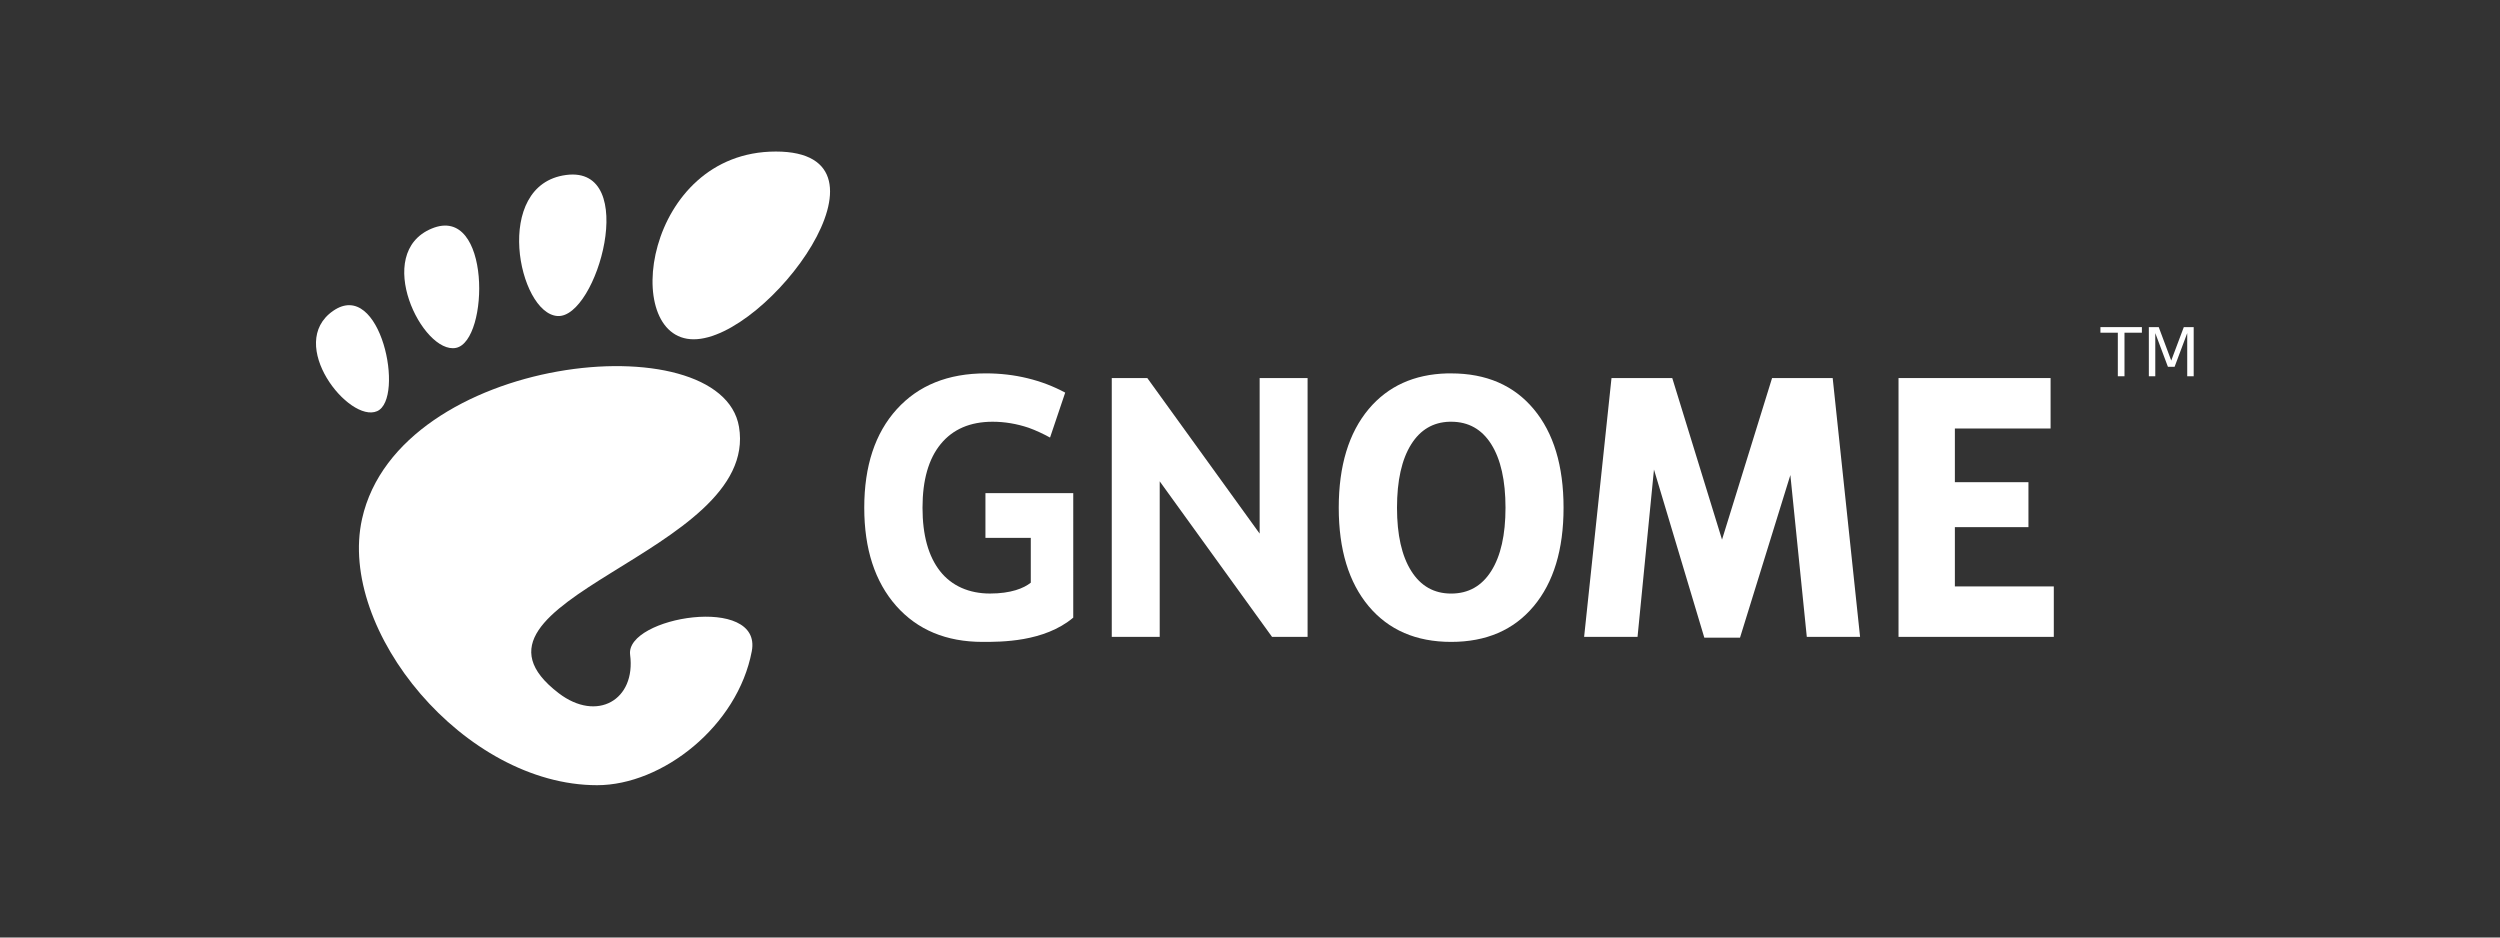 <?xml version="1.0" encoding="UTF-8" standalone="no"?>
<svg
   id="svg8"
   version="1.1"
   viewBox="0 0 800 300"
   height="300"
   width="800"
   sodipodi:docname="logo-horizontal.svg"
   inkscape:version="1.3.2 (091e20ef0f, 2023-11-25)"
   xmlns:inkscape="http://www.inkscape.org/namespaces/inkscape"
   xmlns:sodipodi="http://sodipodi.sourceforge.net/DTD/sodipodi-0.dtd"
   xmlns="http://www.w3.org/2000/svg"
   xmlns:svg="http://www.w3.org/2000/svg"
   xmlns:rdf="http://www.w3.org/1999/02/22-rdf-syntax-ns#"
   xmlns:cc="http://creativecommons.org/ns#"
   xmlns:dc="http://purl.org/dc/elements/1.1/">
  <rect x="0" y="0" width="800" height="300" fill="#333333" stroke="none"/>
  <sodipodi:namedview
     id="namedview1"
     pagecolor="#241f31"
     bordercolor="#000000"
     borderopacity="0.25"
     inkscape:showpageshadow="2"
     inkscape:pageopacity="0.0"
     inkscape:pagecheckerboard="true"
     inkscape:deskcolor="#d1d1d1"
     inkscape:clip-to-page="true"
     inkscape:zoom="1.34625"
     inkscape:cx="322.74838"
     inkscape:cy="183.10121"
     inkscape:window-width="1728"
     inkscape:window-height="1011"
     inkscape:window-x="0"
     inkscape:window-y="0"
     inkscape:window-maximized="1"
     inkscape:current-layer="svg8" />
  <defs
     id="defs2" />
  <g
     id="g1652"
     transform="translate(10.701,7.568)"
     style="fill:#ffffff">
    <g
       transform="matrix(0.701,0,0,0.703,-2475.208,-741.832)"
       id="g1650"
       style="fill:#ffffff;stroke-width:1.843"
       class="logofill">
      <g
         transform="matrix(2.439,0,0,2.439,3659.952,1113.451)"
         style="fill:#ffffff;fill-opacity:1;fill-rule:nonzero;stroke:none;stroke-width:1.843;stroke-miterlimit:4"
         id="g1630">
        <g
           style="fill:#ffffff;fill-opacity:1;stroke-width:1.843"
           id="g1628">
          <path
             d="M 86.068,0 C 61.466,0 56.851,35.041 70.691,35.041 84.529,35.041 110.671,0 86.068,0 Z"
             style="fill:#ffffff;fill-opacity:1;stroke-width:1.843"
             id="path1618" />
          <path
             d="M 45.217,30.699 C 52.586,31.149 60.671,2.577 46.821,4.374 32.976,6.171 37.845,30.249 45.217,30.699 Z"
             style="fill:#ffffff;fill-opacity:1;stroke-width:1.843"
             id="path1620" />
          <path
             d="M 11.445,48.453 C 16.686,46.146 12.12,23.581 3.208,29.735 -5.7,35.89 6.204,50.759 11.445,48.453 Z"
             style="fill:#ffffff;fill-opacity:1;stroke-width:1.843"
             id="path1622" />
          <path
             d="M 26.212,36.642 C 32.451,35.37 32.793,9.778 21.667,14.369 10.539,18.961 19.978,37.916 26.212,36.642 Z"
             style="fill:#ffffff;fill-opacity:1;stroke-width:1.843"
             id="path1624" />
          <path
             d="m 58.791,93.913 c 1.107,8.454 -6.202,12.629 -13.36,7.179 C 22.644,83.743 83.16,75.088 79.171,51.386 75.86,31.712 15.495,37.769 8.621,68.553 3.968,89.374 27.774,118.26 52.614,118.26 c 12.22,0 26.315,-11.034 28.952,-25.012 C 83.58,82.589 57.867,86.86 58.791,93.913 Z"
             style="fill:#ffffff;fill-opacity:1;stroke-width:1.843"
             id="path1626" />
        </g>
      </g>
      <g
         id="g1648"
         style="fill:#ffffff;stroke-width:1.843">
        <path
           d="m 4176.296,1214.44 c -15.108,0.407 -27.039,5.837 -35.813,16.25 -9.086,10.837 -13.656,25.81 -13.656,44.906 0,19.043 4.57,33.976 13.656,44.812 9.13,10.837 21.666,16.25 37.656,16.25 16.034,0 28.601,-5.413 37.688,-16.25 9.086,-10.837 13.625,-25.769 13.625,-44.812 -1e-4,-19.096 -4.539,-34.069 -13.625,-44.906 -9.086,-10.837 -21.654,-16.25 -37.688,-16.25 -0.625,0 -1.23,-0.016 -1.844,0 z m 1.125,22 c 0.241,-0.01 0.474,0 0.719,0 7.883,10e-5 13.992,3.411 18.312,10.25 4.32,6.839 6.5,16.491 6.5,28.906 0,12.362 -2.18,21.943 -6.5,28.781 -4.32,6.839 -10.429,10.281 -18.312,10.281 -7.839,0 -13.898,-3.442 -18.219,-10.281 -4.32,-6.838 -6.5,-16.419 -6.5,-28.781 0,-12.415 2.18,-22.067 6.5,-28.906 4.185,-6.625 10.012,-10.043 17.5,-10.25 z"
           style="font-style:normal;font-variant:normal;font-weight:bold;font-stretch:normal;font-size:148.7px;line-height:125%;font-family:'Bitstream Vera Sans';text-align:start;writing-mode:lr-tb;text-anchor:start;fill:#ffffff;fill-opacity:1;stroke:none;stroke-width:1.843pt;stroke-linecap:butt;stroke-linejoin:miter;stroke-opacity:1"
           id="path1632" />
        <path
           d="m 4005.629,1325.612 c -13.308,11.176 -33.107,11.047 -41.355,11.047 -16.613,0 -29.775,-5.471 -39.484,-16.413 -9.71,-10.995 -14.564,-25.882 -14.564,-44.662 0,-18.991 4.944,-33.931 14.832,-44.82 9.888,-10.889 23.428,-16.334 40.62,-16.334 6.636,10e-5 12.983,0.737 19.041,2.209 6.102,1.473 11.848,3.656 17.237,6.549 l -6.921,20.461 c -3.03,-1.659 -6.499,-3.293 -9.714,-4.442 -5.478,-1.841 -10.979,-2.762 -16.502,-2.762 -10.244,10e-5 -18.15,3.393 -23.717,10.179 -5.523,6.734 -8.284,16.387 -8.284,28.959 0,12.468 2.672,22.095 8.017,28.881 5.345,6.786 13.377,10.179 22.782,10.179 9.555,0 15.473,-2.408 18.629,-4.946 v -20.384 h -20.7 v -20.358 h 40.086"
           style="font-style:normal;font-variant:normal;font-weight:bold;font-stretch:normal;font-size:148.7px;line-height:125%;font-family:'Bitstream Vera Sans';text-align:start;writing-mode:lr-tb;text-anchor:start;fill:#ffffff;fill-opacity:1;stroke:none;stroke-width:1.843pt;stroke-linecap:butt;stroke-linejoin:miter;stroke-opacity:1"
           id="path1634" />
        <path
           d="m 4023.211,1216.561 h 16.228 l 51.278,70.802 v -70.802 h 21.885 v 117.81 h -16.228 l -51.277,-70.802 v 70.802 h -21.885 v -117.81"
           style="font-style:normal;font-variant:normal;font-weight:bold;font-stretch:normal;font-size:148.7px;line-height:125%;font-family:'Bitstream Vera Sans';text-align:start;writing-mode:lr-tb;text-anchor:start;fill:#ffffff;fill-opacity:1;stroke:none;stroke-width:1.843pt;stroke-linecap:butt;stroke-linejoin:miter;stroke-opacity:1"
           id="path1636" />
        <path
           d="m 4246.336,1216.561 h 32.737 l 22.715,73.548 22.849,-73.548 h 27.67 l 12.5,117.81 h -24.319 l -7.5,-73.668 -22.982,74.021 h -16.302 l -22.982,-76.521 -7.5,76.168 h -24.385 l 12.5,-117.81"
           style="font-style:normal;font-variant:normal;font-weight:bold;font-stretch:normal;font-size:148.7px;line-height:125%;font-family:'Bitstream Vera Sans';text-align:start;writing-mode:lr-tb;text-anchor:start;fill:#ffffff;fill-opacity:1;stroke:none;stroke-width:1.843pt;stroke-linecap:butt;stroke-linejoin:miter;stroke-opacity:1"
           id="path1638" />
        <path
           d="m 4382.36,1216.561 h 69.415 v 22.962 h -43.693 v 24.436 h 33.588 v 20.462 h -33.588 v 26.987 h 45.163 v 22.962 h -70.885 v -117.81"
           style="font-style:normal;font-variant:normal;font-weight:bold;font-stretch:normal;font-size:148.7px;line-height:125%;font-family:'Bitstream Vera Sans';text-align:start;writing-mode:lr-tb;text-anchor:start;fill:#ffffff;fill-opacity:1;stroke:none;stroke-width:1.843pt;stroke-linecap:butt;stroke-linejoin:miter;stroke-opacity:1"
           id="path1640" />
        <g
           aria-label="TM"
           id="text1646"
           style="font-size:30.69px;font-family:'Bitstream Vera Sans';stroke-width:1.843pt">
          <path
             d="m 4474.528,1193.37 h 18.926 v 2.547 h -7.942 v 19.825 h -3.042 v -19.825 h -7.942 z"
             style="letter-spacing:0.252"
             id="path273" />
          <path
             d="m 4496.629,1193.37 h 4.511 l 5.709,15.225 5.739,-15.225 h 4.511 v 22.373 h -2.952 v -19.645 l -5.769,15.345 h -3.042 l -5.769,-15.345 v 19.645 h -2.937 z"
             style="letter-spacing:0.252"
             id="path275" />
        </g>
      </g>
    </g>
  </g>
</svg>
